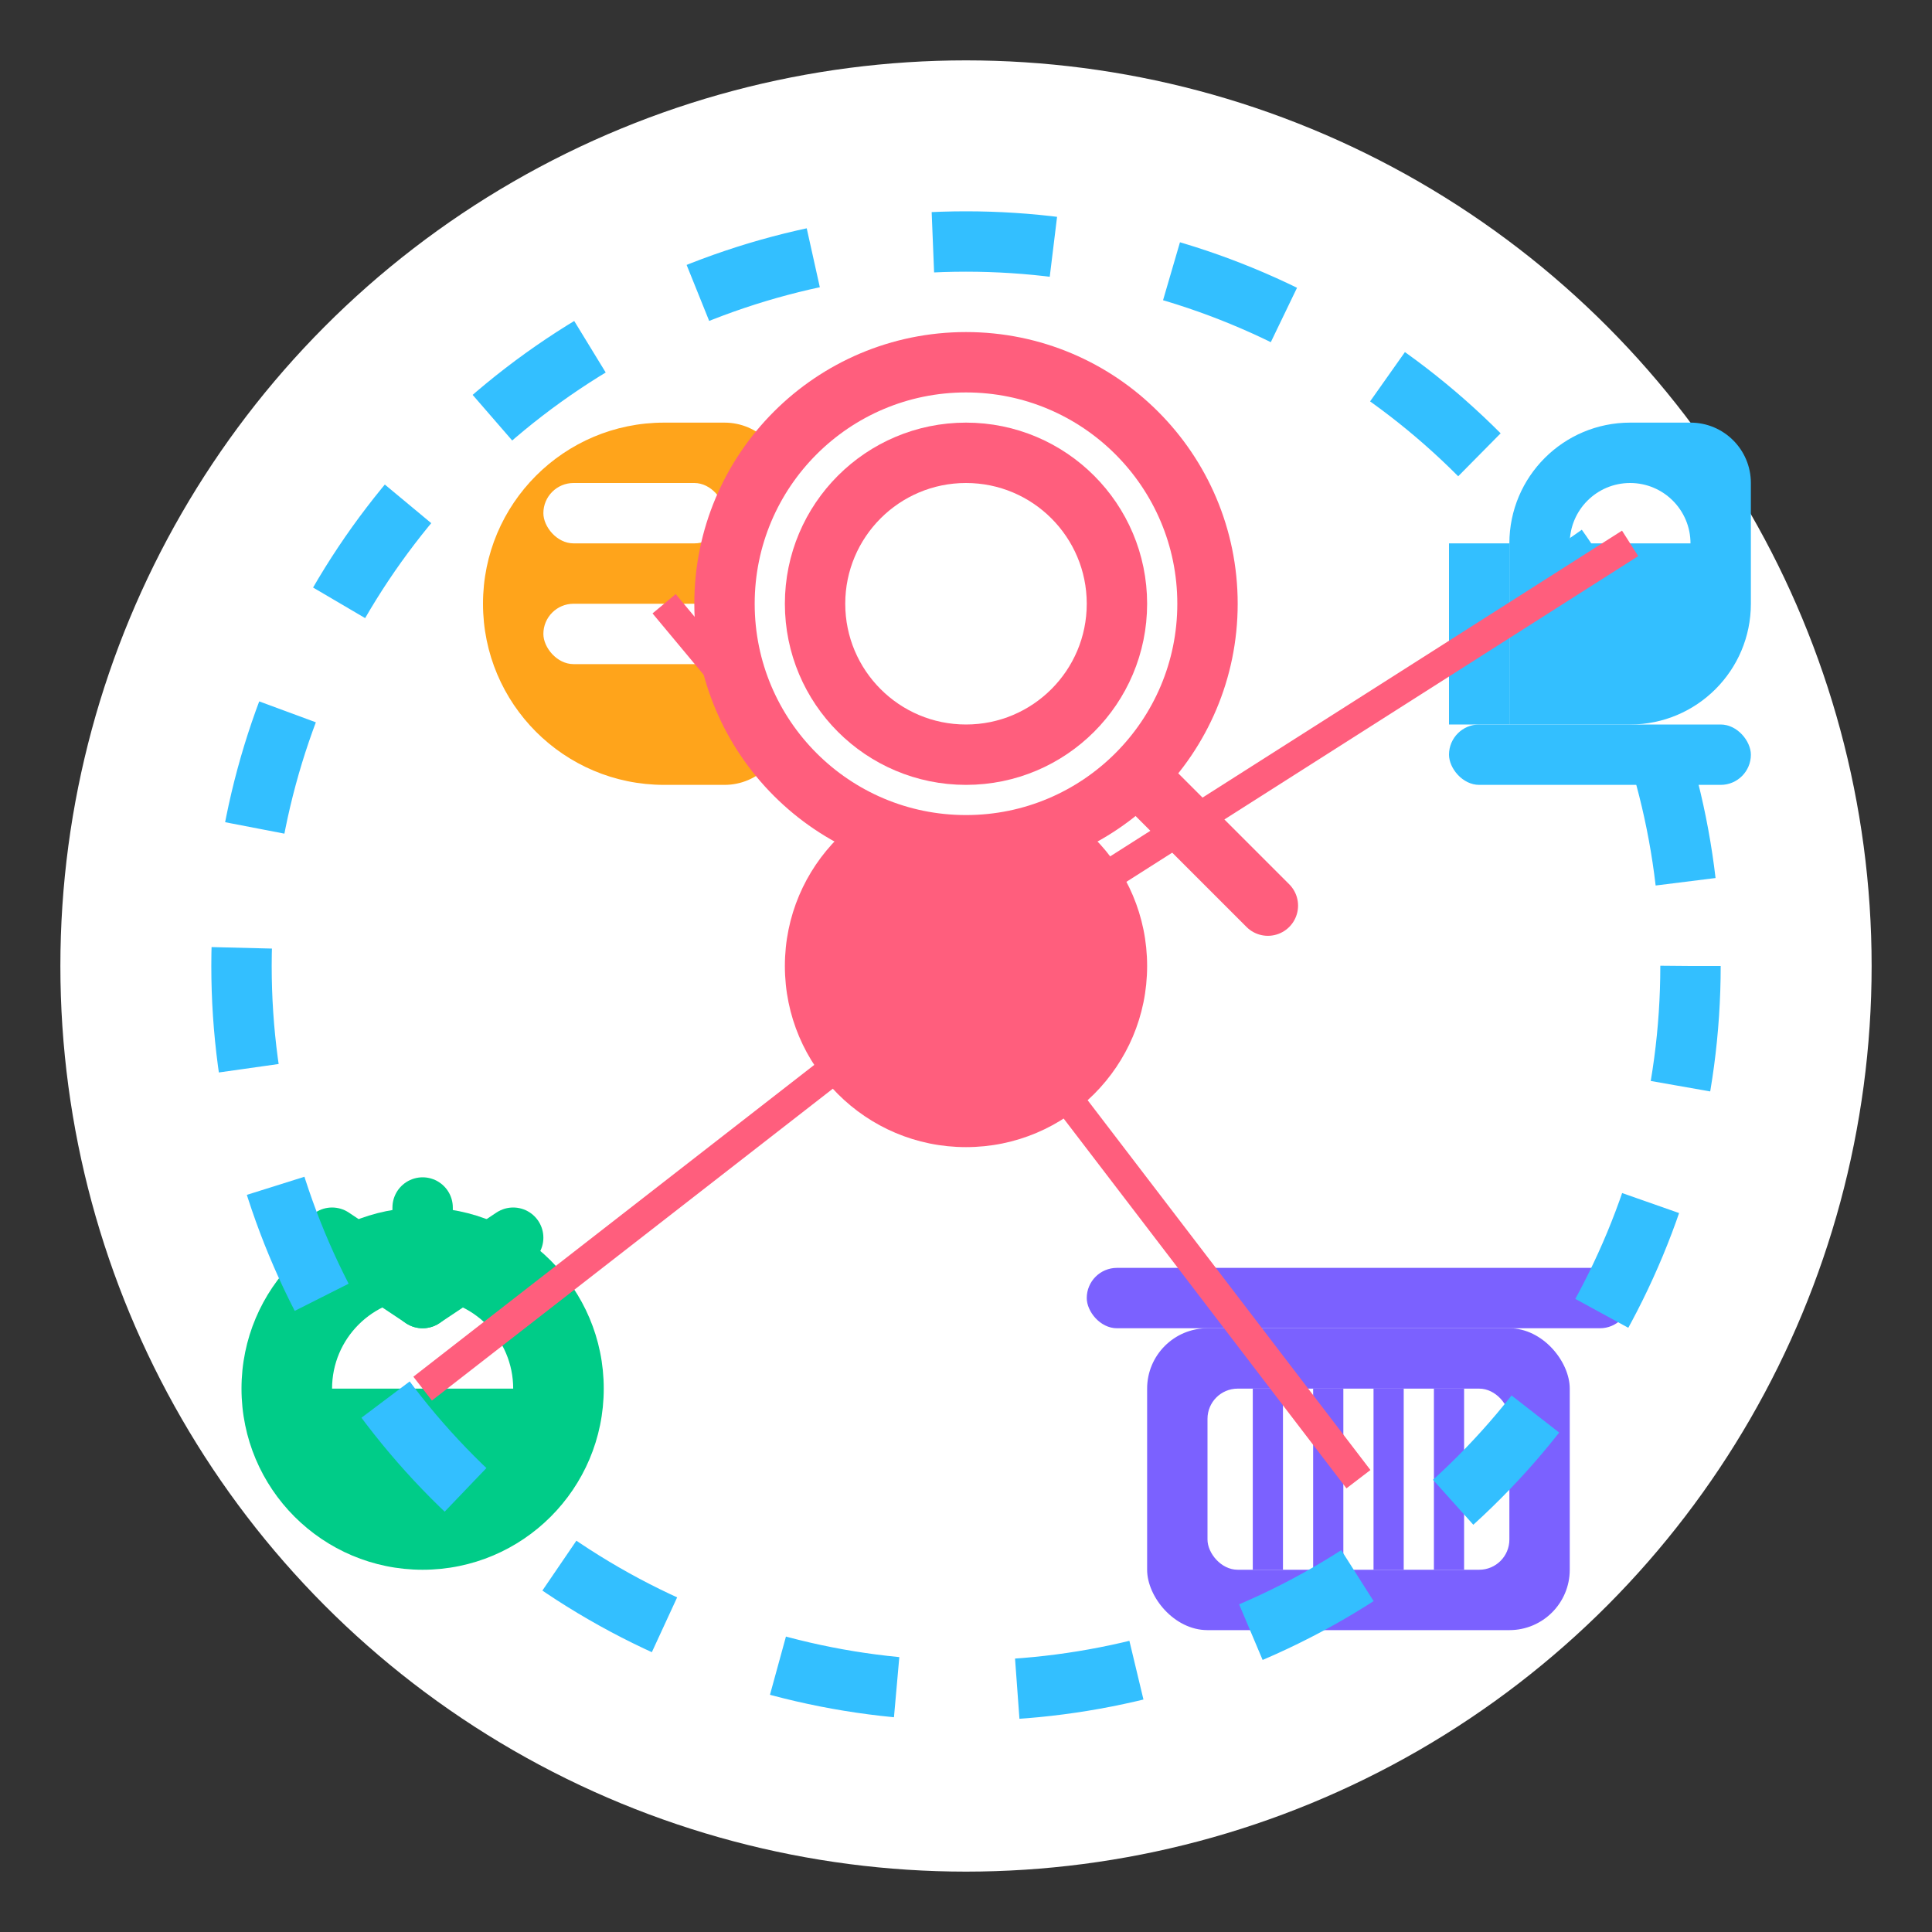 <svg width="64" height="64" viewBox="0 0 64 64" fill="none" xmlns="http://www.w3.org/2000/svg">
  <rect x="0" y="0" width="64" height="64" fill="#333333" stroke="none"/>
  <circle cx="32" cy="32" r="30" fill="white"/>
  
  <!-- Central Midpoint -->
  <circle cx="32" cy="32" r="6" fill="#FF5E7D"/>
  
  <!-- POI Types -->
  <!-- Restaurant -->
  <path d="M16 20C16 16.686 18.686 14 22 14H24C25.105 14 26 14.895 26 16V24C26 25.105 25.105 26 24 26H22C18.686 26 16 23.314 16 20Z" fill="#FFA41B"/>
  <rect x="18" y="16" width="6" height="2" rx="1" fill="white"/>
  <rect x="18" y="20" width="6" height="2" rx="1" fill="white"/>
  
  <!-- Coffee Shop -->
  <path d="M50 18C50 15.791 51.791 14 54 14H56C57.105 14 58 14.895 58 16V20C58 22.209 56.209 24 54 24H50V18Z" fill="#33BFFF"/>
  <path d="M48 18H50V24H48V18Z" fill="#33BFFF"/>
  <rect x="48" y="24" width="10" height="2" rx="1" fill="#33BFFF"/>
  <path d="M52 18C52 16.895 52.895 16 54 16V16C55.105 16 56 16.895 56 18V18H52V18Z" fill="white"/>
  
  <!-- Park -->
  <circle cx="14" cy="46" r="6" fill="#00CC88"/>
  <path d="M11 46C11 44.343 12.343 43 14 43V43C15.657 43 17 44.343 17 46H11Z" fill="white"/>
  <path d="M14 43V40" stroke="#00CC88" stroke-width="2" stroke-linecap="round"/>
  <path d="M11 41L14 43L17 41" stroke="#00CC88" stroke-width="2" stroke-linecap="round" stroke-linejoin="round"/>
  
  <!-- Movie Theater -->
  <rect x="38" y="44" width="14" height="10" rx="2" fill="#7B61FF"/>
  <rect x="40" y="46" width="10" height="6" rx="1" fill="white"/>
  <path d="M42 46V52" stroke="#7B61FF" stroke-width="1"/>
  <path d="M44 46V52" stroke="#7B61FF" stroke-width="1"/>
  <path d="M46 46V52" stroke="#7B61FF" stroke-width="1"/>
  <path d="M48 46V52" stroke="#7B61FF" stroke-width="1"/>
  <rect x="36" y="42" width="18" height="2" rx="1" fill="#7B61FF"/>
  
  <!-- Radius Circle -->
  <circle cx="32" cy="32" r="24" stroke="#33BFFF" stroke-width="2" stroke-dasharray="4 4"/>
  
  <!-- Connection Lines -->
  <path d="M32 32L22 20" stroke="#FF5E7D" stroke-width="1"/>
  <path d="M32 32L54 18" stroke="#FF5E7D" stroke-width="1"/>
  <path d="M32 32L14 46" stroke="#FF5E7D" stroke-width="1"/>
  <path d="M32 32L45 49" stroke="#FF5E7D" stroke-width="1"/>
  
  <!-- Search/Discovery Element -->
  <circle cx="32" cy="20" r="8" fill="white" stroke="#FF5E7D" stroke-width="2"/>
  <path d="M38 26L42 30" stroke="#FF5E7D" stroke-width="2" stroke-linecap="round"/>
  <circle cx="32" cy="20" r="5" stroke="#FF5E7D" stroke-width="2"/>
</svg> 